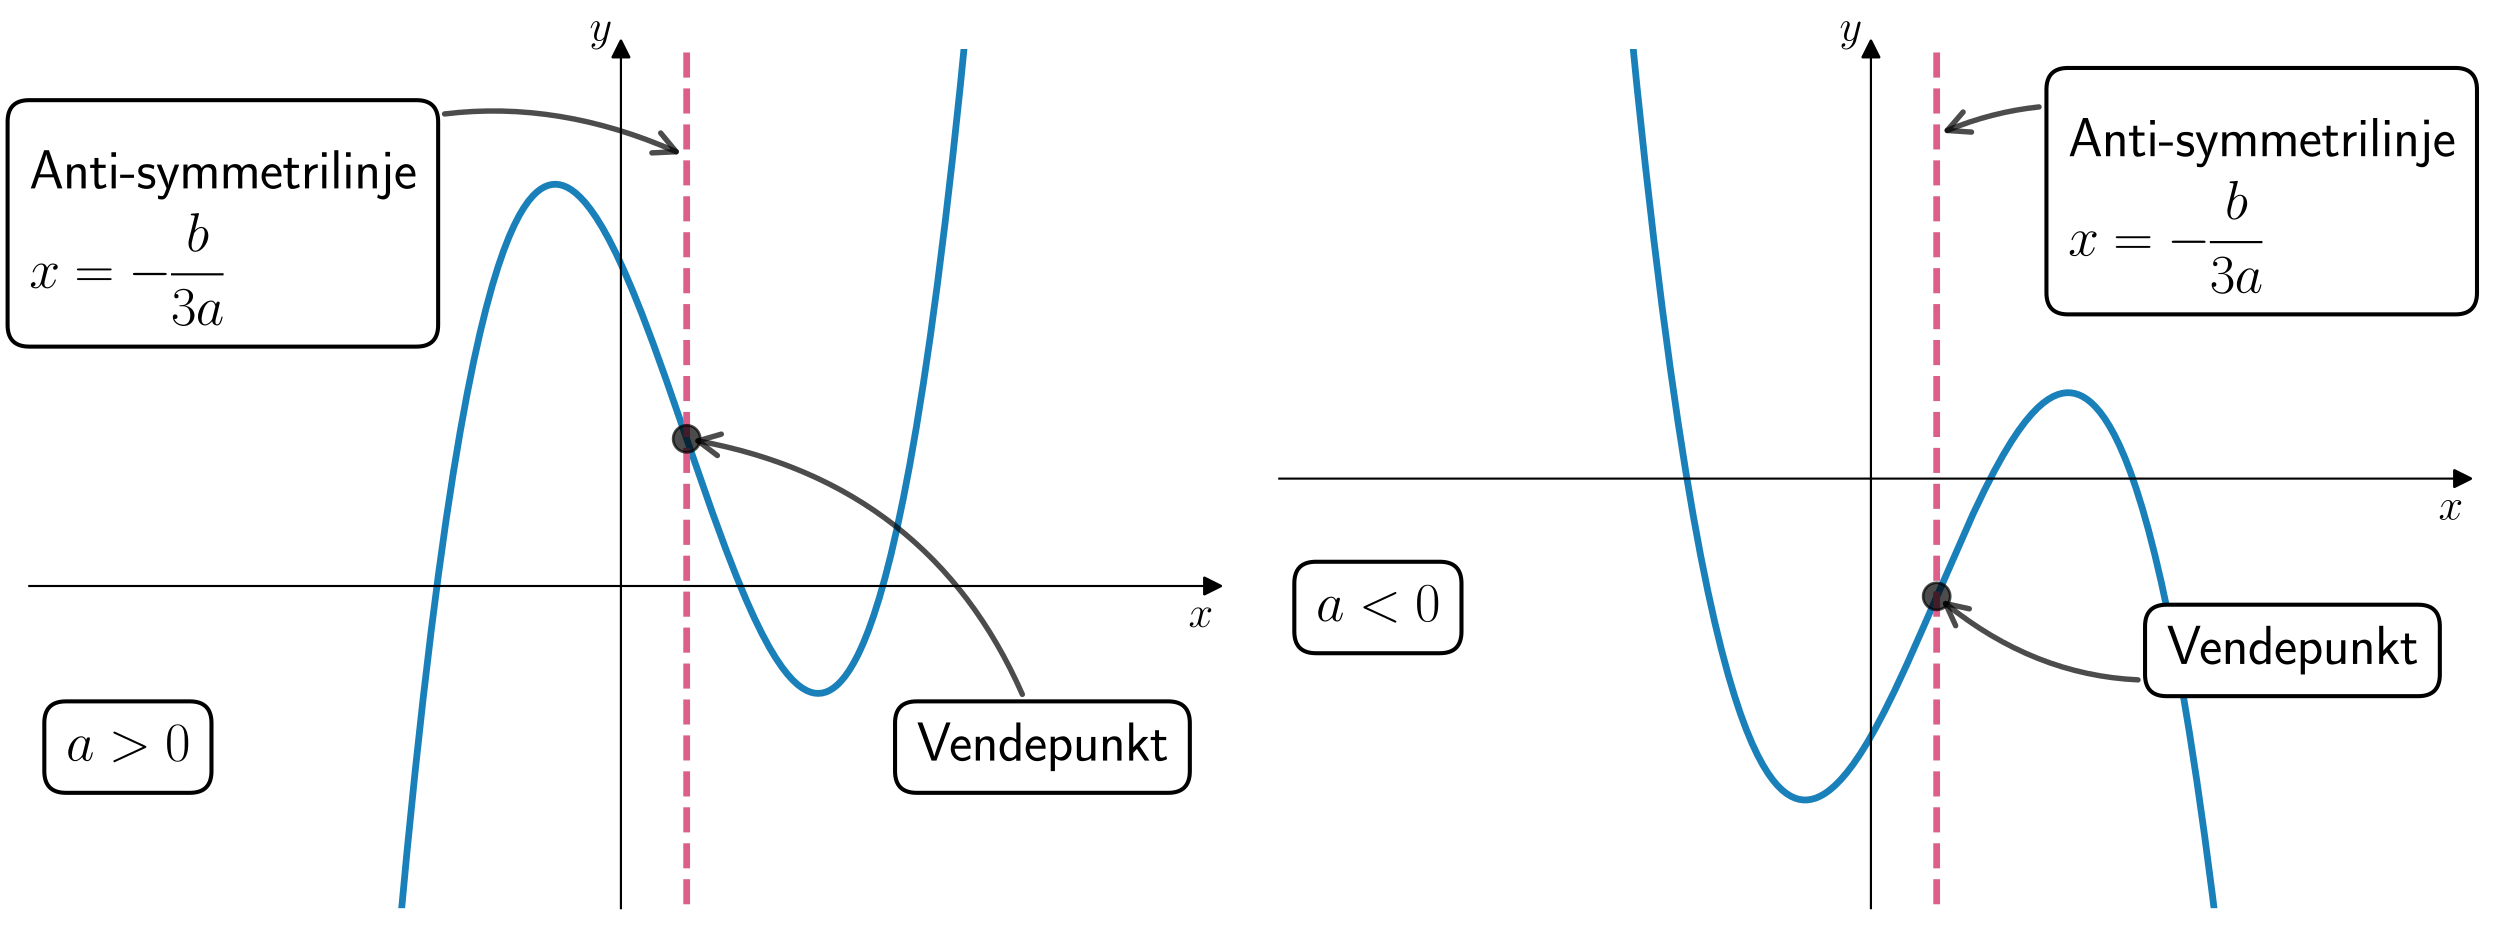 <?xml version='1.0' encoding='ASCII' standalone='yes'?>
<svg xmlns="http://www.w3.org/2000/svg" xmlns:xlink="http://www.w3.org/1999/xlink" version="1.1" width="1152.0px" viewBox="0 0 1152.0 432" height="432px">
  <g>
    <g transform="translate(0, 0) scale(1 1) translate(0, 0) scale(1.25 1.25) ">
 <defs>
  <style type="text/css">*{stroke-linejoin: round; stroke-linecap: butt}</style>
 </defs>
 <g id="figure_1">
  <g id="patch_1">
   <path d="M 0 345.6  L 460.8 345.6  L 460.8 0  L 0 0  L 0 345.6  z " style="fill: none"/>
  </g>
  <g id="axes_1">
   <g id="patch_2">
    <path d="M 10.8 334.8  L 447 334.8  L 447 18.065  L 10.8 18.065  L 10.8 334.8  z " style="fill: none"/>
   </g>
   <g id="matplotlib.axis_1">
    <g id="text_1">
     <!-- $x$ -->
     <g transform="translate(438.131 231.094) scale(0.16 -0.16)">
      <defs>
       <path id="CMMI12-78" d="M 3034 2606  C 2829 2567 2752 2414 2752 2293  C 2752 2139 2874 2088 2963 2088  C 3155 2088 3290 2254 3290 2427  C 3290 2695 2982 2816 2714 2816  C 2323 2816 2106 2433 2048 2312  C 1901 2816 1504 2816 1389 2816  C 736 2816 390 1980 390 1839  C 390 1814 416 1782 461 1782  C 512 1782 525 1820 538 1846  C 755 2555 1184 2689 1370 2689  C 1658 2689 1715 2420 1715 2267  C 1715 2127 1677 1980 1600 1673  L 1382 798  C 1286 415 1101 64 762 64  C 730 64 570 64 435 147  C 666 192 717 383 717 460  C 717 588 621 664 499 664  C 346 664 179 530 179 326  C 179 57 480 -64 755 -64  C 1062 -64 1280 179 1414 441  C 1517 64 1837 -64 2074 -64  C 2726 -64 3072 773 3072 913  C 3072 945 3046 971 3008 971  C 2950 971 2944 939 2925 888  C 2752 326 2381 64 2093 64  C 1869 64 1747 230 1747 492  C 1747 632 1773 734 1875 1156  L 2099 2024  C 2195 2408 2413 2689 2707 2689  C 2720 2689 2899 2689 3034 2606  z " transform="scale(0.016)"/>
      </defs>
      <use xlink:href="#CMMI12-78" transform="scale(0.996)"/>
     </g>
    </g>
   </g>
   <g id="matplotlib.axis_2">
    <g id="text_2">
     <!-- $y$ -->
     <g transform="translate(217.29 14.965) scale(0.16 -0.16)">
      <defs>
       <path id="CMMI12-79" d="M 1683 -700  C 1510 -939 1261 -1152 947 -1152  C 870 -1152 563 -1152 467 -889  C 486 -895 518 -895 531 -895  C 723 -895 851 -729 851 -582  C 851 -435 730 -384 634 -384  C 531 -384 307 -458 307 -759  C 307 -1071 582 -1286 947 -1286  C 1587 -1286 2234 -700 2413 6  L 3040 2485  C 3046 2517 3059 2556 3059 2594  C 3059 2689 2982 2753 2886 2753  C 2829 2753 2694 2727 2643 2535  L 2170 658  C 2138 543 2138 530 2086 460  C 1958 281 1747 64 1440 64  C 1082 64 1050 415 1050 588  C 1050 952 1222 1443 1395 1903  C 1466 2088 1504 2178 1504 2305  C 1504 2574 1312 2816 998 2816  C 410 2816 173 1890 173 1839  C 173 1814 198 1782 243 1782  C 301 1782 307 1807 333 1897  C 486 2433 730 2689 979 2689  C 1037 2689 1146 2689 1146 2478  C 1146 2312 1075 2127 979 1884  C 666 1047 666 837 666 683  C 666 77 1101 -64 1421 -64  C 1606 -64 1837 -6 2061 230  L 2067 224  C 1971 -147 1907 -392 1683 -700  z " transform="scale(0.016)"/>
      </defs>
      <use xlink:href="#CMMI12-79" transform="scale(0.996)"/>
     </g>
    </g>
   </g>
   <g id="line2d_1">
    <defs>
     <path id="m07349333a5" d="M 3 0  L -3 -3  L -3 3  z " style="stroke: #000000; stroke-linejoin: miter"/>
    </defs>
    <g>
     <use xlink:href="#m07349333a5" x="447" y="216.024" style="stroke: #000000; stroke-linejoin: miter"/>
    </g>
   </g>
   <g id="line2d_2">
    <defs>
     <path id="m26fed34e4c" d="M 0 -3  L -3 3  L 3 3  z " style="stroke: #000000; stroke-linejoin: miter"/>
    </defs>
    <g>
     <use xlink:href="#m26fed34e4c" x="228.9" y="18.065" style="stroke: #000000; stroke-linejoin: miter"/>
    </g>
   </g>
   <g id="line2d_3">
    <path d="M 146.968 346.6  L 150.022 314.122  L 153.004 284.698  L 155.987 257.478  L 158.863 233.254  L 161.633 211.751  L 164.402 191.983  L 167.065 174.564  L 169.622 159.262  L 172.178 145.309  L 174.628 133.167  L 176.971 122.643  L 179.208 113.562  L 181.445 105.397  L 183.576 98.446  L 185.6 92.565  L 187.623 87.369  L 189.541 83.058  L 191.352 79.519  L 193.056 76.645  L 194.76 74.203  L 196.358 72.294  L 197.849 70.837  L 199.341 69.683  L 200.725 68.877  L 202.11 68.32  L 203.495 68.004  L 204.88 67.924  L 206.264 68.072  L 207.649 68.443  L 209.141 69.084  L 210.632 69.966  L 212.23 71.17  L 213.934 72.74  L 215.745 74.715  L 217.662 77.137  L 219.793 80.206  L 222.029 83.83  L 224.479 88.24  L 227.142 93.515  L 230.018 99.722  L 233.214 107.171  L 236.729 115.942  L 240.777 126.657  L 245.677 140.282  L 253.027 161.459  L 262.507 188.655  L 267.407 202.028  L 271.455 212.448  L 274.97 220.901  L 278.059 227.783  L 280.935 233.662  L 283.598 238.6  L 286.048 242.672  L 288.285 245.965  L 290.309 248.569  L 292.226 250.69  L 294.037 252.367  L 295.741 253.642  L 297.339 254.56  L 298.83 255.165  L 300.215 255.502  L 301.6 255.616  L 302.985 255.5  L 304.37 255.148  L 305.754 254.552  L 307.139 253.707  L 308.524 252.606  L 310.015 251.127  L 311.506 249.334  L 313.104 247.057  L 314.808 244.211  L 316.513 240.922  L 318.324 236.928  L 320.241 232.122  L 322.158 226.707  L 324.182 220.309  L 326.313 212.797  L 328.443 204.463  L 330.68 194.803  L 333.023 183.653  L 335.367 171.418  L 337.817 157.432  L 340.373 141.498  L 342.93 124.153  L 345.593 104.542  L 348.362 82.426  L 351.132 58.503  L 354.008 31.692  L 356.99 1.708  L 357.249 -1  L 357.249 -1  " clip-path="url(#p308a57f8ee)" style="fill: none; stroke: #0072b2; stroke-opacity: 0.9; stroke-width: 2.5; stroke-linecap: square"/>
   </g>
   <g id="LineCollection_1">
    <path d="M 253.133 346.6  L 253.133 -1  " clip-path="url(#p308a57f8ee)" style="fill: none; stroke-dasharray: 9.25,4; stroke-dashoffset: 0; stroke: #dc5e8b; stroke-width: 2.5"/>
   </g>
   <g id="line2d_4">
    <defs>
     <path id="m4f3225caa5" d="M 0 5  C 1.326 5 2.598 4.473 3.536 3.536  C 4.473 2.598 5 1.326 5 0  C 5 -1.326 4.473 -2.598 3.536 -3.536  C 2.598 -4.473 1.326 -5 0 -5  C -1.326 -5 -2.598 -4.473 -3.536 -3.536  C -4.473 -2.598 -5 -1.326 -5 0  C -5 1.326 -4.473 2.598 -3.536 3.536  C -2.598 4.473 -1.326 5 0 5  z " style="stroke: #000000; stroke-opacity: 0.7"/>
    </defs>
    <g clip-path="url(#p308a57f8ee)">
     <use xlink:href="#m4f3225caa5" x="253.133" y="161.769" style="fill-opacity: 0.7; stroke: #000000; stroke-opacity: 0.7"/>
    </g>
   </g>
   <g id="patch_3">
    <path d="M 228.9 334.8  L 228.9 18.065  " style="fill: none; stroke: #000000; stroke-width: 0.8; stroke-linejoin: miter; stroke-linecap: square"/>
   </g>
   <g id="patch_4">
    <path d="M 447 334.8  L 447 18.065  " style="fill: none"/>
   </g>
   <g id="patch_5">
    <path d="M 10.8 216.024  L 447 216.024  " style="fill: none; stroke: #000000; stroke-width: 0.8; stroke-linejoin: miter; stroke-linecap: square"/>
   </g>
   <g id="patch_6">
    <path d="M 10.8 18.065  L 447 18.065  " style="fill: none"/>
   </g>
   <g id="patch_7">
    <path d="M 163.899 42  Q 206.151 36.874 249.262 55.935  " style="fill: none; opacity: 0.7; stroke: #000000; stroke-width: 2; stroke-linecap: round"/>
    <path d="M 243.563 49.042  L 249.262 55.935  L 240.328 56.359  " style="fill: none; opacity: 0.7; stroke: #000000; stroke-width: 2; stroke-linecap: round"/>
   </g>
   <g id="text_3">
    <g id="patch_8">
     <path d="M 10.8 127.773  L 153.517 127.773  Q 161.517 127.773 161.517 119.773  L 161.517 44.924  Q 161.517 36.924 153.517 36.924  L 10.8 36.924  Q 2.8 36.924 2.8 44.924  L 2.8 119.773  Q 2.8 127.773 10.8 127.773  z " style="fill: #ffffff; stroke: #000000; stroke-width: 1.5; stroke-linejoin: miter"/>
    </g>
    <!-- \  -->
    <g transform="translate(10.8 48.969) scale(0.2 -0.2)"/>
    <!--  Anti-symmetrilinje  -->
    <g transform="translate(10.8 69.449) scale(0.2 -0.2)">
     <defs>
      <path id="CMSS17-41" d="M 2272 4416  L 1722 4416  L 166 0  L 653 0  L 1101 1280  L 2816 1280  L 3270 0  L 3827 0  L 2272 4416  z M 2694 1637  L 1222 1637  C 1530 2528 1914 3638 1958 3925  L 1965 3925  C 2010 3663 2138 3281 2246 2956  L 2694 1637  z " transform="scale(0.016)"/>
      <path id="CMSS17-6e" d="M 2618 1877  C 2618 2283 2522 2816 1798 2816  C 1389 2816 1120 2606 941 2389  L 941 2758  L 474 2758  L 474 0  L 960 0  L 960 1559  C 960 1964 1114 2428 1549 2428  C 2112 2428 2131 2048 2131 1829  L 2131 0  L 2618 0  L 2618 1877  z " transform="scale(0.016)"/>
      <path id="CMSS17-74" d="M 1069 2368  L 1901 2368  L 1901 2737  L 1069 2737  L 1069 3520  L 614 3520  L 614 2737  L 109 2737  L 109 2368  L 602 2368  L 602 749  C 602 384 685 -64 1107 -64  C 1427 -64 1722 25 2003 172  L 1901 548  C 1747 414 1562 337 1363 337  C 1082 337 1069 696 1069 856  L 1069 2368  z " transform="scale(0.016)"/>
      <path id="CMSS17-69" d="M 979 4183  L 442 4183  L 442 3648  L 979 3648  L 979 4183  z M 947 2739  L 474 2739  L 474 0  L 947 0  L 947 2739  z " transform="scale(0.016)"/>
      <path id="CMSS17-2d" d="M 1664 1216  L 1664 1585  L 64 1585  L 64 1216  L 1664 1216  z " transform="scale(0.016)"/>
      <path id="CMSS17-73" d="M 2061 2627  C 1683 2807 1389 2807 1197 2807  C 742 2807 198 2648 198 2003  C 198 1359 902 1218 1094 1179  C 1389 1122 1715 1058 1715 740  C 1715 337 1254 337 1171 337  C 915 337 563 407 243 638  L 166 210  C 531 0 883 -64 1178 -64  C 1965 -64 2163 416 2163 781  C 2163 1094 1984 1305 1862 1401  C 1651 1568 1574 1587 1050 1696  C 960 1709 646 1779 646 2066  C 646 2432 1050 2432 1139 2432  C 1555 2432 1811 2303 1984 2208  L 2061 2627  z " transform="scale(0.016)"/>
      <path id="CMSS17-79" d="M 2675 2752  L 2176 2752  C 1632 1294 1446 702 1434 383  L 1427 383  C 1408 696 1126 1460 902 2007  L 602 2752  L 83 2752  L 1216 13  C 1146 -178 1043 -465 1011 -529  C 870 -885 774 -885 672 -885  C 646 -885 442 -885 211 -809  L 250 -1229  C 410 -1261 570 -1280 685 -1280  C 845 -1280 1165 -1280 1459 -497  L 2675 2752  z " transform="scale(0.016)"/>
      <path id="CMSS17-6d" d="M 4288 1877  C 4288 2308 4179 2816 3462 2816  C 2982 2816 2694 2516 2566 2331  C 2451 2670 2182 2816 1798 2816  C 1363 2816 1088 2568 941 2389  L 941 2758  L 474 2758  L 474 0  L 960 0  L 960 1559  C 960 1939 1101 2428 1555 2428  C 2138 2428 2138 2016 2138 1829  L 2138 0  L 2624 0  L 2624 1559  C 2624 1939 2765 2428 3219 2428  C 3802 2428 3802 2016 3802 1829  L 3802 0  L 4288 0  L 4288 1877  z " transform="scale(0.016)"/>
      <path id="CMSS17-65" d="M 2502 1377  C 2502 1590 2490 2003 2285 2345  C 2061 2713 1696 2816 1421 2816  C 755 2816 192 2188 192 1375  C 192 582 774 -64 1510 -64  C 1798 -64 2150 19 2470 248  C 2470 274 2458 414 2451 420  C 2451 433 2432 630 2432 656  C 2125 407 1773 325 1517 325  C 1107 325 666 667 646 1377  L 2502 1377  z M 698 1728  C 781 2084 1062 2421 1421 2421  C 1517 2421 1965 2421 2080 1728  L 698 1728  z " transform="scale(0.016)"/>
      <path id="CMSS17-72" d="M 954 1363  C 954 1965 1395 2368 1958 2368  L 1958 2789  C 1549 2789 1165 2585 934 2253  L 934 2758  L 480 2758  L 480 0  L 954 0  L 954 1363  z " transform="scale(0.016)"/>
      <path id="CMSS17-6c" d="M 947 4416  L 474 4416  L 474 0  L 947 0  L 947 4416  z " transform="scale(0.016)"/>
      <path id="CMSS17-6a" d="M 1114 4224  L 576 4224  L 576 3689  L 1114 3689  L 1114 4224  z M -371 -1064  C -166 -1191 83 -1280 352 -1280  C 755 -1280 1114 -935 1114 -366  L 1114 2767  L 640 2767  L 640 -425  C 640 -815 346 -873 179 -873  C 38 -873 -128 -828 -275 -675  L -371 -1064  z " transform="scale(0.016)"/>
     </defs>
     <use xlink:href="#CMSS17-41" transform="scale(0.996)"/>
     <use xlink:href="#CMSS17-6e" transform="translate(62.218 0) scale(0.996)"/>
     <use xlink:href="#CMSS17-74" transform="translate(110.423 0) scale(0.996)"/>
     <use xlink:href="#CMSS17-69" transform="translate(144.254 0) scale(0.996)"/>
     <use xlink:href="#CMSS17-2d" transform="translate(166.435 0) scale(0.996)"/>
     <use xlink:href="#CMSS17-73" transform="translate(197.664 0) scale(0.996)"/>
     <use xlink:href="#CMSS17-79" transform="translate(233.578 0) scale(0.996)"/>
     <use xlink:href="#CMSS17-6d" transform="translate(276.578 0) scale(0.996)"/>
     <use xlink:href="#CMSS17-6d" transform="translate(350.807 0) scale(0.996)"/>
     <use xlink:href="#CMSS17-65" transform="translate(425.036 0) scale(0.996)"/>
     <use xlink:href="#CMSS17-74" transform="translate(466.675 0) scale(0.996)"/>
     <use xlink:href="#CMSS17-72" transform="translate(500.507 0) scale(0.996)"/>
     <use xlink:href="#CMSS17-69" transform="translate(532.417 0) scale(0.996)"/>
     <use xlink:href="#CMSS17-6c" transform="translate(554.597 0) scale(0.996)"/>
     <use xlink:href="#CMSS17-69" transform="translate(576.778 0) scale(0.996)"/>
     <use xlink:href="#CMSS17-6e" transform="translate(598.959 0) scale(0.996)"/>
     <use xlink:href="#CMSS17-6a" transform="translate(647.164 0) scale(0.996)"/>
     <use xlink:href="#CMSS17-65" transform="translate(671.947 0) scale(0.996)"/>
    </g>
    <!--  $x = \displaystyle -\frac{b}{3a}$ -->
    <g transform="translate(10.8 106.105) scale(0.2 -0.2)">
     <defs>
      <path id="CMR17-3d" d="M 4115 2017  C 4211 2017 4307 2017 4307 2125  C 4307 2240 4198 2240 4090 2240  L 512 2240  C 403 2240 294 2240 294 2125  C 294 2017 390 2017 486 2017  L 4115 2017  z M 4090 896  C 4198 896 4307 896 4307 1011  C 4307 1119 4211 1119 4115 1119  L 486 1119  C 390 1119 294 1119 294 1011  C 294 896 403 896 512 896  L 4090 896  z " transform="scale(0.016)"/>
      <path id="CMSY10-0" d="M 4218 1472  C 4326 1472 4442 1472 4442 1600  C 4442 1728 4326 1728 4218 1728  L 755 1728  C 646 1728 531 1728 531 1600  C 531 1472 646 1472 755 1472  L 4218 1472  z " transform="scale(0.016)"/>
      <path id="CMMI12-62" d="M 1478 4257  C 1485 4283 1498 4321 1498 4352  C 1498 4416 1434 4416 1421 4416  C 1414 4416 1184 4393 1069 4377  C 960 4377 864 4358 749 4358  C 595 4345 550 4339 550 4224  C 550 4160 614 4160 678 4160  C 1005 4160 1005 4103 1005 4040  C 1005 3996 954 3811 928 3696  L 774 3085  C 710 2831 346 1387 320 1272  C 288 1114 288 1005 288 922  C 288 274 653 -64 1069 -64  C 1811 -64 2579 888 2579 1814  C 2579 2401 2246 2816 1766 2816  C 1434 2816 1133 2542 1011 2414  L 1478 4257  z M 1075 64  C 870 64 646 217 646 715  C 646 926 666 1047 781 1494  C 800 1577 902 1986 928 2069  C 941 2120 1318 2689 1754 2689  C 2035 2689 2163 2408 2163 2076  C 2163 1769 1984 1047 1824 715  C 1664 370 1370 64 1075 64  z " transform="scale(0.016)"/>
      <path id="CMR17-33" d="M 1414 2157  C 1984 2157 2234 1662 2234 1090  C 2234 320 1824 25 1453 25  C 1114 25 563 194 390 693  C 422 680 454 680 486 680  C 640 680 755 782 755 948  C 755 1133 614 1216 486 1216  C 378 1216 211 1165 211 926  C 211 335 787 -128 1466 -128  C 2176 -128 2720 430 2720 1085  C 2720 1707 2208 2157 1600 2227  C 2086 2328 2554 2756 2554 3329  C 2554 3820 2048 4179 1472 4179  C 890 4179 378 3829 378 3329  C 378 3110 544 3072 627 3072  C 762 3072 877 3155 877 3321  C 877 3486 762 3569 627 3569  C 602 3569 570 3569 544 3557  C 730 3959 1235 4032 1459 4032  C 1683 4032 2106 3925 2106 3320  C 2106 3143 2080 2828 1862 2550  C 1670 2304 1453 2304 1242 2284  C 1210 2284 1062 2269 1037 2269  C 992 2263 966 2257 966 2208  C 966 2163 973 2157 1101 2157  L 1414 2157  z " transform="scale(0.016)"/>
      <path id="CMMI12-61" d="M 1926 760  C 1894 651 1894 639 1805 517  C 1664 338 1382 64 1082 64  C 819 64 672 300 672 677  C 672 1028 870 1743 992 2012  C 1210 2459 1510 2689 1760 2689  C 2182 2689 2266 2165 2266 2114  C 2266 2108 2246 2024 2240 2012  L 1926 760  z M 2336 2395  C 2266 2561 2093 2816 1760 2816  C 1037 2816 256 1884 256 939  C 256 307 627 -64 1062 -64  C 1414 -64 1715 211 1894 422  C 1958 45 2259 -64 2451 -64  C 2643 -64 2797 51 2912 281  C 3014 498 3104 888 3104 913  C 3104 945 3078 971 3040 971  C 2982 971 2976 939 2950 843  C 2854 466 2733 64 2470 64  C 2285 64 2272 230 2272 358  C 2272 505 2291 575 2349 824  C 2394 984 2426 1124 2477 1309  C 2714 2267 2771 2497 2771 2535  C 2771 2625 2701 2695 2605 2695  C 2400 2695 2349 2472 2336 2395  z " transform="scale(0.016)"/>
     </defs>
     <use xlink:href="#CMMI12-78" transform="scale(0.996)"/>
     <use xlink:href="#CMR17-3d" transform="translate(83.108 0) scale(0.996)"/>
     <use xlink:href="#CMSY10-0" transform="translate(182.497 0) scale(0.996)"/>
     <use xlink:href="#CMMI12-62" transform="translate(288.891 67.398) scale(0.996)"/>
     <use xlink:href="#CMR17-33" transform="translate(261.18 -68.339) scale(0.996)"/>
     <use xlink:href="#CMMI12-61" transform="translate(306.87 -68.339) scale(0.996)"/>
     <path d="M 261.18 22.914  L 358.078 22.914  L 358.078 26.899  L 261.18 26.899  L 261.18 22.914  z "/>
    </g>
   </g>
   <g id="patch_9">
    <path d="M 376.871 255.969  Q 342.656 178.27 257.303 162.529  " style="fill: none; opacity: 0.7; stroke: #000000; stroke-width: 2; stroke-linecap: round"/>
    <path d="M 264.445 167.913  L 257.303 162.529  L 265.896 160.046  " style="fill: none; opacity: 0.7; stroke: #000000; stroke-width: 2; stroke-linecap: round"/>
   </g>
   <g id="text_4">
    <g id="patch_10">
     <path d="M 337.95 292.268  L 430.62 292.268  Q 438.62 292.268 438.62 284.268  L 438.62 266.556  Q 438.62 258.556 430.62 258.556  L 337.95 258.556  Q 329.95 258.556 329.95 266.556  L 329.95 284.268  Q 329.95 292.268 337.95 292.268  z " style="fill: #ffffff; stroke: #000000; stroke-width: 1.5; stroke-linejoin: miter"/>
    </g>
    <!-- Vendepunkt -->
    <g transform="translate(337.95 280.393) scale(0.2 -0.2)">
     <defs>
      <path id="CMSS17-56" d="M 3910 4416  L 3411 4416  L 2304 1362  C 2272 1273 2074 688 2035 484  L 2029 484  C 1978 726 1773 1292 1664 1604  L 922 3672  L 646 4416  L 83 4416  L 1715 0  L 2278 0  L 3910 4416  z " transform="scale(0.016)"/>
      <path id="CMSS17-64" d="M 2611 4416  L 2138 4416  L 2138 2438  C 1939 2603 1613 2756 1254 2756  C 672 2756 211 2131 211 1347  C 211 562 666 -64 1235 -64  C 1677 -64 1971 172 2125 306  L 2125 -13  L 2611 -13  L 2611 4416  z M 2125 836  C 2125 747 2125 653 1926 482  C 1798 375 1645 325 1498 325  C 1152 325 698 576 698 1340  C 698 2134 1210 2368 1562 2368  C 1798 2368 1990 2254 2125 2065  L 2125 836  z " transform="scale(0.016)"/>
      <path id="CMSS17-70" d="M 966 333  C 1178 129 1466 -5 1773 -5  C 2368 -5 2880 603 2880 1412  C 2880 2159 2496 2816 1946 2816  C 1626 2816 1242 2702 954 2472  L 954 2765  L 480 2765  L 480 -1216  L 966 -1216  L 966 333  z M 966 2100  C 1018 2176 1235 2415 1587 2415  C 2035 2415 2394 1960 2394 1412  C 2394 787 1958 384 1530 384  C 1402 384 1267 415 1139 523  C 966 674 966 768 966 857  L 966 2100  z " transform="scale(0.016)"/>
      <path id="CMSS17-75" d="M 2618 2739  L 2131 2739  L 2131 972  C 2131 498 1786 306 1421 306  C 998 306 960 447 960 709  L 960 2739  L 474 2739  L 474 678  C 474 179 646 -64 1088 -64  C 1306 -64 1798 -13 2144 306  L 2144 0  L 2618 0  L 2618 2739  z " transform="scale(0.016)"/>
      <path id="CMSS17-6b" d="M 1696 1688  L 2688 2739  L 2074 2739  L 954 1554  L 954 4416  L 480 4416  L 480 0  L 947 0  L 947 892  L 1376 1344  L 2278 0  L 2822 0  L 1696 1688  z " transform="scale(0.016)"/>
     </defs>
     <use xlink:href="#CMSS17-56" transform="scale(0.996)"/>
     <use xlink:href="#CMSS17-65" transform="translate(59.615 0) scale(0.996)"/>
     <use xlink:href="#CMSS17-6e" transform="translate(101.254 0) scale(0.996)"/>
     <use xlink:href="#CMSS17-64" transform="translate(149.459 0) scale(0.996)"/>
     <use xlink:href="#CMSS17-65" transform="translate(197.664 0) scale(0.996)"/>
     <use xlink:href="#CMSS17-70" transform="translate(239.303 0) scale(0.996)"/>
     <use xlink:href="#CMSS17-75" transform="translate(287.508 0) scale(0.996)"/>
     <use xlink:href="#CMSS17-6e" transform="translate(335.713 0) scale(0.996)"/>
     <use xlink:href="#CMSS17-6b" transform="translate(383.918 0) scale(0.996)"/>
     <use xlink:href="#CMSS17-74" transform="translate(429.52 0) scale(0.996)"/>
    </g>
   </g>
   <g id="text_5">
    <g id="patch_11">
     <path d="M 24.338 292.268  L 69.962 292.268  Q 77.962 292.268 77.962 284.268  L 77.962 266.556  Q 77.962 258.556 69.962 258.556  L 24.338 258.556  Q 16.338 258.556 16.338 266.556  L 16.338 284.268  Q 16.338 292.268 24.338 292.268  z " style="fill: #ffffff; stroke: #000000; stroke-width: 1.5; stroke-linejoin: miter"/>
    </g>
    <!-- $a &gt; 0$ -->
    <g transform="translate(24.338 280.393) scale(0.2 -0.2)">
     <defs>
      <path id="CMMI12-3e" d="M 4218 1449  C 4339 1507 4346 1545 4346 1590  C 4346 1628 4333 1673 4218 1725  L 755 3322  C 672 3360 659 3360 646 3360  C 570 3360 525 3296 525 3245  C 525 3168 576 3142 659 3104  L 3949 1590  L 653 65  C 525 6 525 -39 525 -77  C 525 -128 570 -192 646 -192  C 659 -192 666 -185 755 -147  L 4218 1449  z " transform="scale(0.016)"/>
      <path id="CMR17-30" d="M 2688 2025  C 2688 2416 2682 3080 2413 3591  C 2176 4039 1798 4198 1466 4198  C 1158 4198 768 4058 525 3597  C 269 3118 243 2524 243 2025  C 243 1661 250 1106 448 619  C 723 -39 1216 -128 1466 -128  C 1760 -128 2208 -7 2470 600  C 2662 1042 2688 1559 2688 2025  z M 1466 -26  C 1056 -26 813 325 723 812  C 653 1188 653 1738 653 2096  C 653 2588 653 2997 736 3387  C 858 3929 1216 4096 1466 4096  C 1728 4096 2067 3923 2189 3400  C 2272 3036 2278 2607 2278 2096  C 2278 1680 2278 1169 2202 792  C 2067 95 1690 -26 1466 -26  z " transform="scale(0.016)"/>
     </defs>
     <use xlink:href="#CMMI12-61" transform="scale(0.996)"/>
     <use xlink:href="#CMMI12-3e" transform="translate(78.882 0) scale(0.996)"/>
     <use xlink:href="#CMR17-30" transform="translate(182.428 0) scale(0.996)"/>
    </g>
   </g>
  </g>
 </g>
 <defs>
  <clipPath id="p308a57f8ee">
   <rect x="10.8" y="18.065" width="436.2" height="316.735"/>
  </clipPath>
 </defs>
</g>
    <g transform="translate(576.0, 0) scale(1 1) translate(0, 0) scale(1.25 1.25) ">
 <defs>
  <style type="text/css">*{stroke-linejoin: round; stroke-linecap: butt}</style>
 </defs>
 <g id="figure_1">
  <g id="patch_1">
   <path d="M 0 345.6  L 460.8 345.6  L 460.8 0  L 0 0  L 0 345.6  z " style="fill: none"/>
  </g>
  <g id="axes_1">
   <g id="patch_2">
    <path d="M 10.8 334.8  L 447 334.8  L 447 18.065  L 10.8 18.065  L 10.8 334.8  z " style="fill: none"/>
   </g>
   <g id="matplotlib.axis_1">
    <g id="text_1">
     <!-- $x$ -->
     <g transform="translate(438.131 191.502) scale(0.16 -0.16)">
      <defs>
       <path id="CMMI12-78" d="M 3034 2606  C 2829 2567 2752 2414 2752 2293  C 2752 2139 2874 2088 2963 2088  C 3155 2088 3290 2254 3290 2427  C 3290 2695 2982 2816 2714 2816  C 2323 2816 2106 2433 2048 2312  C 1901 2816 1504 2816 1389 2816  C 736 2816 390 1980 390 1839  C 390 1814 416 1782 461 1782  C 512 1782 525 1820 538 1846  C 755 2555 1184 2689 1370 2689  C 1658 2689 1715 2420 1715 2267  C 1715 2127 1677 1980 1600 1673  L 1382 798  C 1286 415 1101 64 762 64  C 730 64 570 64 435 147  C 666 192 717 383 717 460  C 717 588 621 664 499 664  C 346 664 179 530 179 326  C 179 57 480 -64 755 -64  C 1062 -64 1280 179 1414 441  C 1517 64 1837 -64 2074 -64  C 2726 -64 3072 773 3072 913  C 3072 945 3046 971 3008 971  C 2950 971 2944 939 2925 888  C 2752 326 2381 64 2093 64  C 1869 64 1747 230 1747 492  C 1747 632 1773 734 1875 1156  L 2099 2024  C 2195 2408 2413 2689 2707 2689  C 2720 2689 2899 2689 3034 2606  z " transform="scale(0.016)"/>
      </defs>
      <use xlink:href="#CMMI12-78" transform="scale(0.996)"/>
     </g>
    </g>
   </g>
   <g id="matplotlib.axis_2">
    <g id="text_2">
     <!-- $y$ -->
     <g transform="translate(217.29 14.965) scale(0.16 -0.16)">
      <defs>
       <path id="CMMI12-79" d="M 1683 -700  C 1510 -939 1261 -1152 947 -1152  C 870 -1152 563 -1152 467 -889  C 486 -895 518 -895 531 -895  C 723 -895 851 -729 851 -582  C 851 -435 730 -384 634 -384  C 531 -384 307 -458 307 -759  C 307 -1071 582 -1286 947 -1286  C 1587 -1286 2234 -700 2413 6  L 3040 2485  C 3046 2517 3059 2556 3059 2594  C 3059 2689 2982 2753 2886 2753  C 2829 2753 2694 2727 2643 2535  L 2170 658  C 2138 543 2138 530 2086 460  C 1958 281 1747 64 1440 64  C 1082 64 1050 415 1050 588  C 1050 952 1222 1443 1395 1903  C 1466 2088 1504 2178 1504 2305  C 1504 2574 1312 2816 998 2816  C 410 2816 173 1890 173 1839  C 173 1814 198 1782 243 1782  C 301 1782 307 1807 333 1897  C 486 2433 730 2689 979 2689  C 1037 2689 1146 2689 1146 2478  C 1146 2312 1075 2127 979 1884  C 666 1047 666 837 666 683  C 666 77 1101 -64 1421 -64  C 1606 -64 1837 -6 2061 230  L 2067 224  C 1971 -147 1907 -392 1683 -700  z " transform="scale(0.016)"/>
      </defs>
      <use xlink:href="#CMMI12-79" transform="scale(0.996)"/>
     </g>
    </g>
   </g>
   <g id="line2d_1">
    <defs>
     <path id="m44e80f92cf" d="M 3 0  L -3 -3  L -3 3  z " style="stroke: #000000; stroke-linejoin: miter"/>
    </defs>
    <g>
     <use xlink:href="#m44e80f92cf" x="447" y="176.432" style="stroke: #000000; stroke-linejoin: miter"/>
    </g>
   </g>
   <g id="line2d_2">
    <defs>
     <path id="m84ba1c7102" d="M 0 -3  L -3 3  L 3 3  z " style="stroke: #000000; stroke-linejoin: miter"/>
    </defs>
    <g>
     <use xlink:href="#m84ba1c7102" x="228.9" y="18.065" style="stroke: #000000; stroke-linejoin: miter"/>
    </g>
   </g>
   <g id="line2d_3">
    <path d="M 139.398 -1  L 142.565 31.054  L 145.761 61.167  L 148.85 88.213  L 151.939 113.291  L 154.922 135.691  L 157.798 155.653  L 160.674 174.055  L 163.443 190.345  L 166.106 204.725  L 168.769 217.883  L 171.326 229.402  L 173.776 239.447  L 176.226 248.55  L 178.569 256.402  L 180.806 263.141  L 182.937 268.893  L 185.067 274.015  L 187.091 278.315  L 189.008 281.894  L 190.926 285.007  L 192.736 287.531  L 194.441 289.549  L 196.145 291.229  L 197.743 292.507  L 199.341 293.505  L 200.938 294.231  L 202.43 294.671  L 203.921 294.888  L 205.412 294.888  L 207.01 294.656  L 208.608 294.19  L 210.312 293.446  L 212.017 292.456  L 213.827 291.145  L 215.745 289.479  L 217.769 287.427  L 220.006 284.825  L 222.349 281.748  L 224.905 278.011  L 227.675 273.551  L 230.658 268.318  L 233.96 262.064  L 237.688 254.511  L 242.055 245.13  L 247.488 232.895  L 266.555 189.448  L 270.816 180.573  L 274.437 173.523  L 277.739 167.574  L 280.722 162.656  L 283.385 158.673  L 285.835 155.382  L 288.178 152.598  L 290.309 150.396  L 292.333 148.614  L 294.25 147.218  L 296.061 146.174  L 297.765 145.445  L 299.363 144.995  L 300.961 144.778  L 302.452 144.794  L 303.943 145.026  L 305.435 145.482  L 306.926 146.168  L 308.417 147.091  L 310.015 148.35  L 311.613 149.896  L 313.317 151.871  L 315.022 154.192  L 316.832 157.048  L 318.643 160.317  L 320.561 164.242  L 322.584 168.917  L 324.608 174.155  L 326.739 180.294  L 328.976 187.453  L 331.213 195.362  L 333.556 204.477  L 336.006 214.941  L 338.456 226.389  L 341.012 239.415  L 343.675 254.194  L 346.338 270.242  L 349.108 288.32  L 351.878 307.854  L 354.754 329.726  L 356.836 346.6  L 356.836 346.6  " clip-path="url(#p20a2f4c0f6)" style="fill: none; stroke: #0072b2; stroke-opacity: 0.9; stroke-width: 2.5; stroke-linecap: square"/>
   </g>
   <g id="LineCollection_1">
    <path d="M 253.133 346.6  L 253.133 -1  " clip-path="url(#p20a2f4c0f6)" style="fill: none; stroke-dasharray: 9.25,4; stroke-dashoffset: 0; stroke: #dc5e8b; stroke-width: 2.5"/>
   </g>
   <g id="line2d_4">
    <defs>
     <path id="mb7cce93f0e" d="M 0 5  C 1.326 5 2.598 4.473 3.536 3.536  C 4.473 2.598 5 1.326 5 0  C 5 -1.326 4.473 -2.598 3.536 -3.536  C 2.598 -4.473 1.326 -5 0 -5  C -1.326 -5 -2.598 -4.473 -3.536 -3.536  C -4.473 -2.598 -5 -1.326 -5 0  C -5 1.326 -4.473 2.598 -3.536 3.536  C -2.598 4.473 -1.326 5 0 5  z " style="stroke: #000000; stroke-opacity: 0.7"/>
    </defs>
    <g clip-path="url(#p20a2f4c0f6)">
     <use xlink:href="#mb7cce93f0e" x="253.133" y="219.837" style="fill-opacity: 0.7; stroke: #000000; stroke-opacity: 0.7"/>
    </g>
   </g>
   <g id="patch_3">
    <path d="M 228.9 334.8  L 228.9 18.065  " style="fill: none; stroke: #000000; stroke-width: 0.8; stroke-linejoin: miter; stroke-linecap: square"/>
   </g>
   <g id="patch_4">
    <path d="M 447 334.8  L 447 18.065  " style="fill: none"/>
   </g>
   <g id="patch_5">
    <path d="M 10.8 176.432  L 447 176.432  " style="fill: none; stroke: #000000; stroke-width: 0.8; stroke-linejoin: miter; stroke-linecap: square"/>
   </g>
   <g id="patch_6">
    <path d="M 10.8 18.065  L 447 18.065  " style="fill: none"/>
   </g>
   <g id="patch_7">
    <path d="M 290.855 39.415  Q 273.298 41.286 257.037 48.091  " style="fill: none; opacity: 0.7; stroke: #000000; stroke-width: 2; stroke-linecap: round"/>
    <path d="M 265.961 48.692  L 257.037 48.091  L 262.873 41.312  " style="fill: none; opacity: 0.7; stroke: #000000; stroke-width: 2; stroke-linecap: round"/>
   </g>
   <g id="text_3">
    <g id="patch_8">
     <path d="M 301.6 115.895  L 444.317 115.895  Q 452.317 115.895 452.317 107.895  L 452.317 33.047  Q 452.317 25.047 444.317 25.047  L 301.6 25.047  Q 293.6 25.047 293.6 33.047  L 293.6 107.895  Q 293.6 115.895 301.6 115.895  z " style="fill: #ffffff; stroke: #000000; stroke-width: 1.5; stroke-linejoin: miter"/>
    </g>
    <!-- \  -->
    <g transform="translate(301.6 37.092) scale(0.2 -0.2)"/>
    <!--  Anti-symmetrilinje  -->
    <g transform="translate(301.6 57.572) scale(0.2 -0.2)">
     <defs>
      <path id="CMSS17-41" d="M 2272 4416  L 1722 4416  L 166 0  L 653 0  L 1101 1280  L 2816 1280  L 3270 0  L 3827 0  L 2272 4416  z M 2694 1637  L 1222 1637  C 1530 2528 1914 3638 1958 3925  L 1965 3925  C 2010 3663 2138 3281 2246 2956  L 2694 1637  z " transform="scale(0.016)"/>
      <path id="CMSS17-6e" d="M 2618 1877  C 2618 2283 2522 2816 1798 2816  C 1389 2816 1120 2606 941 2389  L 941 2758  L 474 2758  L 474 0  L 960 0  L 960 1559  C 960 1964 1114 2428 1549 2428  C 2112 2428 2131 2048 2131 1829  L 2131 0  L 2618 0  L 2618 1877  z " transform="scale(0.016)"/>
      <path id="CMSS17-74" d="M 1069 2368  L 1901 2368  L 1901 2737  L 1069 2737  L 1069 3520  L 614 3520  L 614 2737  L 109 2737  L 109 2368  L 602 2368  L 602 749  C 602 384 685 -64 1107 -64  C 1427 -64 1722 25 2003 172  L 1901 548  C 1747 414 1562 337 1363 337  C 1082 337 1069 696 1069 856  L 1069 2368  z " transform="scale(0.016)"/>
      <path id="CMSS17-69" d="M 979 4183  L 442 4183  L 442 3648  L 979 3648  L 979 4183  z M 947 2739  L 474 2739  L 474 0  L 947 0  L 947 2739  z " transform="scale(0.016)"/>
      <path id="CMSS17-2d" d="M 1664 1216  L 1664 1585  L 64 1585  L 64 1216  L 1664 1216  z " transform="scale(0.016)"/>
      <path id="CMSS17-73" d="M 2061 2627  C 1683 2807 1389 2807 1197 2807  C 742 2807 198 2648 198 2003  C 198 1359 902 1218 1094 1179  C 1389 1122 1715 1058 1715 740  C 1715 337 1254 337 1171 337  C 915 337 563 407 243 638  L 166 210  C 531 0 883 -64 1178 -64  C 1965 -64 2163 416 2163 781  C 2163 1094 1984 1305 1862 1401  C 1651 1568 1574 1587 1050 1696  C 960 1709 646 1779 646 2066  C 646 2432 1050 2432 1139 2432  C 1555 2432 1811 2303 1984 2208  L 2061 2627  z " transform="scale(0.016)"/>
      <path id="CMSS17-79" d="M 2675 2752  L 2176 2752  C 1632 1294 1446 702 1434 383  L 1427 383  C 1408 696 1126 1460 902 2007  L 602 2752  L 83 2752  L 1216 13  C 1146 -178 1043 -465 1011 -529  C 870 -885 774 -885 672 -885  C 646 -885 442 -885 211 -809  L 250 -1229  C 410 -1261 570 -1280 685 -1280  C 845 -1280 1165 -1280 1459 -497  L 2675 2752  z " transform="scale(0.016)"/>
      <path id="CMSS17-6d" d="M 4288 1877  C 4288 2308 4179 2816 3462 2816  C 2982 2816 2694 2516 2566 2331  C 2451 2670 2182 2816 1798 2816  C 1363 2816 1088 2568 941 2389  L 941 2758  L 474 2758  L 474 0  L 960 0  L 960 1559  C 960 1939 1101 2428 1555 2428  C 2138 2428 2138 2016 2138 1829  L 2138 0  L 2624 0  L 2624 1559  C 2624 1939 2765 2428 3219 2428  C 3802 2428 3802 2016 3802 1829  L 3802 0  L 4288 0  L 4288 1877  z " transform="scale(0.016)"/>
      <path id="CMSS17-65" d="M 2502 1377  C 2502 1590 2490 2003 2285 2345  C 2061 2713 1696 2816 1421 2816  C 755 2816 192 2188 192 1375  C 192 582 774 -64 1510 -64  C 1798 -64 2150 19 2470 248  C 2470 274 2458 414 2451 420  C 2451 433 2432 630 2432 656  C 2125 407 1773 325 1517 325  C 1107 325 666 667 646 1377  L 2502 1377  z M 698 1728  C 781 2084 1062 2421 1421 2421  C 1517 2421 1965 2421 2080 1728  L 698 1728  z " transform="scale(0.016)"/>
      <path id="CMSS17-72" d="M 954 1363  C 954 1965 1395 2368 1958 2368  L 1958 2789  C 1549 2789 1165 2585 934 2253  L 934 2758  L 480 2758  L 480 0  L 954 0  L 954 1363  z " transform="scale(0.016)"/>
      <path id="CMSS17-6c" d="M 947 4416  L 474 4416  L 474 0  L 947 0  L 947 4416  z " transform="scale(0.016)"/>
      <path id="CMSS17-6a" d="M 1114 4224  L 576 4224  L 576 3689  L 1114 3689  L 1114 4224  z M -371 -1064  C -166 -1191 83 -1280 352 -1280  C 755 -1280 1114 -935 1114 -366  L 1114 2767  L 640 2767  L 640 -425  C 640 -815 346 -873 179 -873  C 38 -873 -128 -828 -275 -675  L -371 -1064  z " transform="scale(0.016)"/>
     </defs>
     <use xlink:href="#CMSS17-41" transform="scale(0.996)"/>
     <use xlink:href="#CMSS17-6e" transform="translate(62.218 0) scale(0.996)"/>
     <use xlink:href="#CMSS17-74" transform="translate(110.423 0) scale(0.996)"/>
     <use xlink:href="#CMSS17-69" transform="translate(144.254 0) scale(0.996)"/>
     <use xlink:href="#CMSS17-2d" transform="translate(166.435 0) scale(0.996)"/>
     <use xlink:href="#CMSS17-73" transform="translate(197.664 0) scale(0.996)"/>
     <use xlink:href="#CMSS17-79" transform="translate(233.578 0) scale(0.996)"/>
     <use xlink:href="#CMSS17-6d" transform="translate(276.578 0) scale(0.996)"/>
     <use xlink:href="#CMSS17-6d" transform="translate(350.807 0) scale(0.996)"/>
     <use xlink:href="#CMSS17-65" transform="translate(425.036 0) scale(0.996)"/>
     <use xlink:href="#CMSS17-74" transform="translate(466.675 0) scale(0.996)"/>
     <use xlink:href="#CMSS17-72" transform="translate(500.507 0) scale(0.996)"/>
     <use xlink:href="#CMSS17-69" transform="translate(532.417 0) scale(0.996)"/>
     <use xlink:href="#CMSS17-6c" transform="translate(554.597 0) scale(0.996)"/>
     <use xlink:href="#CMSS17-69" transform="translate(576.778 0) scale(0.996)"/>
     <use xlink:href="#CMSS17-6e" transform="translate(598.959 0) scale(0.996)"/>
     <use xlink:href="#CMSS17-6a" transform="translate(647.164 0) scale(0.996)"/>
     <use xlink:href="#CMSS17-65" transform="translate(671.947 0) scale(0.996)"/>
    </g>
    <!--  $x = \displaystyle -\frac{b}{3a}$ -->
    <g transform="translate(301.6 94.227) scale(0.2 -0.2)">
     <defs>
      <path id="CMR17-3d" d="M 4115 2017  C 4211 2017 4307 2017 4307 2125  C 4307 2240 4198 2240 4090 2240  L 512 2240  C 403 2240 294 2240 294 2125  C 294 2017 390 2017 486 2017  L 4115 2017  z M 4090 896  C 4198 896 4307 896 4307 1011  C 4307 1119 4211 1119 4115 1119  L 486 1119  C 390 1119 294 1119 294 1011  C 294 896 403 896 512 896  L 4090 896  z " transform="scale(0.016)"/>
      <path id="CMSY10-0" d="M 4218 1472  C 4326 1472 4442 1472 4442 1600  C 4442 1728 4326 1728 4218 1728  L 755 1728  C 646 1728 531 1728 531 1600  C 531 1472 646 1472 755 1472  L 4218 1472  z " transform="scale(0.016)"/>
      <path id="CMMI12-62" d="M 1478 4257  C 1485 4283 1498 4321 1498 4352  C 1498 4416 1434 4416 1421 4416  C 1414 4416 1184 4393 1069 4377  C 960 4377 864 4358 749 4358  C 595 4345 550 4339 550 4224  C 550 4160 614 4160 678 4160  C 1005 4160 1005 4103 1005 4040  C 1005 3996 954 3811 928 3696  L 774 3085  C 710 2831 346 1387 320 1272  C 288 1114 288 1005 288 922  C 288 274 653 -64 1069 -64  C 1811 -64 2579 888 2579 1814  C 2579 2401 2246 2816 1766 2816  C 1434 2816 1133 2542 1011 2414  L 1478 4257  z M 1075 64  C 870 64 646 217 646 715  C 646 926 666 1047 781 1494  C 800 1577 902 1986 928 2069  C 941 2120 1318 2689 1754 2689  C 2035 2689 2163 2408 2163 2076  C 2163 1769 1984 1047 1824 715  C 1664 370 1370 64 1075 64  z " transform="scale(0.016)"/>
      <path id="CMR17-33" d="M 1414 2157  C 1984 2157 2234 1662 2234 1090  C 2234 320 1824 25 1453 25  C 1114 25 563 194 390 693  C 422 680 454 680 486 680  C 640 680 755 782 755 948  C 755 1133 614 1216 486 1216  C 378 1216 211 1165 211 926  C 211 335 787 -128 1466 -128  C 2176 -128 2720 430 2720 1085  C 2720 1707 2208 2157 1600 2227  C 2086 2328 2554 2756 2554 3329  C 2554 3820 2048 4179 1472 4179  C 890 4179 378 3829 378 3329  C 378 3110 544 3072 627 3072  C 762 3072 877 3155 877 3321  C 877 3486 762 3569 627 3569  C 602 3569 570 3569 544 3557  C 730 3959 1235 4032 1459 4032  C 1683 4032 2106 3925 2106 3320  C 2106 3143 2080 2828 1862 2550  C 1670 2304 1453 2304 1242 2284  C 1210 2284 1062 2269 1037 2269  C 992 2263 966 2257 966 2208  C 966 2163 973 2157 1101 2157  L 1414 2157  z " transform="scale(0.016)"/>
      <path id="CMMI12-61" d="M 1926 760  C 1894 651 1894 639 1805 517  C 1664 338 1382 64 1082 64  C 819 64 672 300 672 677  C 672 1028 870 1743 992 2012  C 1210 2459 1510 2689 1760 2689  C 2182 2689 2266 2165 2266 2114  C 2266 2108 2246 2024 2240 2012  L 1926 760  z M 2336 2395  C 2266 2561 2093 2816 1760 2816  C 1037 2816 256 1884 256 939  C 256 307 627 -64 1062 -64  C 1414 -64 1715 211 1894 422  C 1958 45 2259 -64 2451 -64  C 2643 -64 2797 51 2912 281  C 3014 498 3104 888 3104 913  C 3104 945 3078 971 3040 971  C 2982 971 2976 939 2950 843  C 2854 466 2733 64 2470 64  C 2285 64 2272 230 2272 358  C 2272 505 2291 575 2349 824  C 2394 984 2426 1124 2477 1309  C 2714 2267 2771 2497 2771 2535  C 2771 2625 2701 2695 2605 2695  C 2400 2695 2349 2472 2336 2395  z " transform="scale(0.016)"/>
     </defs>
     <use xlink:href="#CMMI12-78" transform="scale(0.996)"/>
     <use xlink:href="#CMR17-3d" transform="translate(83.108 0) scale(0.996)"/>
     <use xlink:href="#CMSY10-0" transform="translate(182.497 0) scale(0.996)"/>
     <use xlink:href="#CMMI12-62" transform="translate(288.891 67.398) scale(0.996)"/>
     <use xlink:href="#CMR17-33" transform="translate(261.18 -68.339) scale(0.996)"/>
     <use xlink:href="#CMMI12-61" transform="translate(306.87 -68.339) scale(0.996)"/>
     <path d="M 261.18 22.914  L 358.078 22.914  L 358.078 26.899  L 261.18 26.899  L 261.18 22.914  z "/>
    </g>
   </g>
   <g id="patch_9">
    <path d="M 327.346 250.626  Q 289.036 248.873 256.421 222.509  " style="fill: none; opacity: 0.7; stroke: #000000; stroke-width: 2; stroke-linecap: round"/>
    <path d="M 260.128 230.649  L 256.421 222.509  L 265.157 224.427  " style="fill: none; opacity: 0.7; stroke: #000000; stroke-width: 2; stroke-linecap: round"/>
   </g>
   <g id="text_4">
    <g id="patch_10">
     <path d="M 337.95 256.636  L 430.62 256.636  Q 438.62 256.636 438.62 248.636  L 438.62 230.923  Q 438.62 222.923 430.62 222.923  L 337.95 222.923  Q 329.95 222.923 329.95 230.923  L 329.95 248.636  Q 329.95 256.636 337.95 256.636  z " style="fill: #ffffff; stroke: #000000; stroke-width: 1.5; stroke-linejoin: miter"/>
    </g>
    <!-- Vendepunkt -->
    <g transform="translate(337.95 244.76) scale(0.2 -0.2)">
     <defs>
      <path id="CMSS17-56" d="M 3910 4416  L 3411 4416  L 2304 1362  C 2272 1273 2074 688 2035 484  L 2029 484  C 1978 726 1773 1292 1664 1604  L 922 3672  L 646 4416  L 83 4416  L 1715 0  L 2278 0  L 3910 4416  z " transform="scale(0.016)"/>
      <path id="CMSS17-64" d="M 2611 4416  L 2138 4416  L 2138 2438  C 1939 2603 1613 2756 1254 2756  C 672 2756 211 2131 211 1347  C 211 562 666 -64 1235 -64  C 1677 -64 1971 172 2125 306  L 2125 -13  L 2611 -13  L 2611 4416  z M 2125 836  C 2125 747 2125 653 1926 482  C 1798 375 1645 325 1498 325  C 1152 325 698 576 698 1340  C 698 2134 1210 2368 1562 2368  C 1798 2368 1990 2254 2125 2065  L 2125 836  z " transform="scale(0.016)"/>
      <path id="CMSS17-70" d="M 966 333  C 1178 129 1466 -5 1773 -5  C 2368 -5 2880 603 2880 1412  C 2880 2159 2496 2816 1946 2816  C 1626 2816 1242 2702 954 2472  L 954 2765  L 480 2765  L 480 -1216  L 966 -1216  L 966 333  z M 966 2100  C 1018 2176 1235 2415 1587 2415  C 2035 2415 2394 1960 2394 1412  C 2394 787 1958 384 1530 384  C 1402 384 1267 415 1139 523  C 966 674 966 768 966 857  L 966 2100  z " transform="scale(0.016)"/>
      <path id="CMSS17-75" d="M 2618 2739  L 2131 2739  L 2131 972  C 2131 498 1786 306 1421 306  C 998 306 960 447 960 709  L 960 2739  L 474 2739  L 474 678  C 474 179 646 -64 1088 -64  C 1306 -64 1798 -13 2144 306  L 2144 0  L 2618 0  L 2618 2739  z " transform="scale(0.016)"/>
      <path id="CMSS17-6b" d="M 1696 1688  L 2688 2739  L 2074 2739  L 954 1554  L 954 4416  L 480 4416  L 480 0  L 947 0  L 947 892  L 1376 1344  L 2278 0  L 2822 0  L 1696 1688  z " transform="scale(0.016)"/>
     </defs>
     <use xlink:href="#CMSS17-56" transform="scale(0.996)"/>
     <use xlink:href="#CMSS17-65" transform="translate(59.615 0) scale(0.996)"/>
     <use xlink:href="#CMSS17-6e" transform="translate(101.254 0) scale(0.996)"/>
     <use xlink:href="#CMSS17-64" transform="translate(149.459 0) scale(0.996)"/>
     <use xlink:href="#CMSS17-65" transform="translate(197.664 0) scale(0.996)"/>
     <use xlink:href="#CMSS17-70" transform="translate(239.303 0) scale(0.996)"/>
     <use xlink:href="#CMSS17-75" transform="translate(287.508 0) scale(0.996)"/>
     <use xlink:href="#CMSS17-6e" transform="translate(335.713 0) scale(0.996)"/>
     <use xlink:href="#CMSS17-6b" transform="translate(383.918 0) scale(0.996)"/>
     <use xlink:href="#CMSS17-74" transform="translate(429.52 0) scale(0.996)"/>
    </g>
   </g>
   <g id="text_5">
    <g id="patch_11">
     <path d="M 24.338 240.799  L 69.962 240.799  Q 77.962 240.799 77.962 232.799  L 77.962 215.086  Q 77.962 207.086 69.962 207.086  L 24.338 207.086  Q 16.338 207.086 16.338 215.086  L 16.338 232.799  Q 16.338 240.799 24.338 240.799  z " style="fill: #ffffff; stroke: #000000; stroke-width: 1.5; stroke-linejoin: miter"/>
    </g>
    <!-- $a &lt; 0$ -->
    <g transform="translate(24.338 228.923) scale(0.2 -0.2)">
     <defs>
      <path id="CMMI12-3c" d="M 4218 3104  C 4333 3155 4346 3200 4346 3238  C 4346 3309 4294 3360 4224 3360  C 4211 3360 4205 3353 4115 3315  L 653 1719  C 538 1667 525 1622 525 1584  C 525 1539 531 1501 653 1442  L 4115 -154  C 4198 -192 4211 -192 4224 -192  C 4294 -192 4346 -141 4346 -70  C 4346 -32 4333 13 4218 64  L 922 1581  L 4218 3104  z " transform="scale(0.016)"/>
      <path id="CMR17-30" d="M 2688 2025  C 2688 2416 2682 3080 2413 3591  C 2176 4039 1798 4198 1466 4198  C 1158 4198 768 4058 525 3597  C 269 3118 243 2524 243 2025  C 243 1661 250 1106 448 619  C 723 -39 1216 -128 1466 -128  C 1760 -128 2208 -7 2470 600  C 2662 1042 2688 1559 2688 2025  z M 1466 -26  C 1056 -26 813 325 723 812  C 653 1188 653 1738 653 2096  C 653 2588 653 2997 736 3387  C 858 3929 1216 4096 1466 4096  C 1728 4096 2067 3923 2189 3400  C 2272 3036 2278 2607 2278 2096  C 2278 1680 2278 1169 2202 792  C 2067 95 1690 -26 1466 -26  z " transform="scale(0.016)"/>
     </defs>
     <use xlink:href="#CMMI12-61" transform="scale(0.996)"/>
     <use xlink:href="#CMMI12-3c" transform="translate(78.882 0) scale(0.996)"/>
     <use xlink:href="#CMR17-30" transform="translate(182.428 0) scale(0.996)"/>
    </g>
   </g>
  </g>
 </g>
 <defs>
  <clipPath id="p20a2f4c0f6">
   <rect x="10.8" y="18.065" width="436.2" height="316.735"/>
  </clipPath>
 </defs>
</g>
  </g>
</svg>
